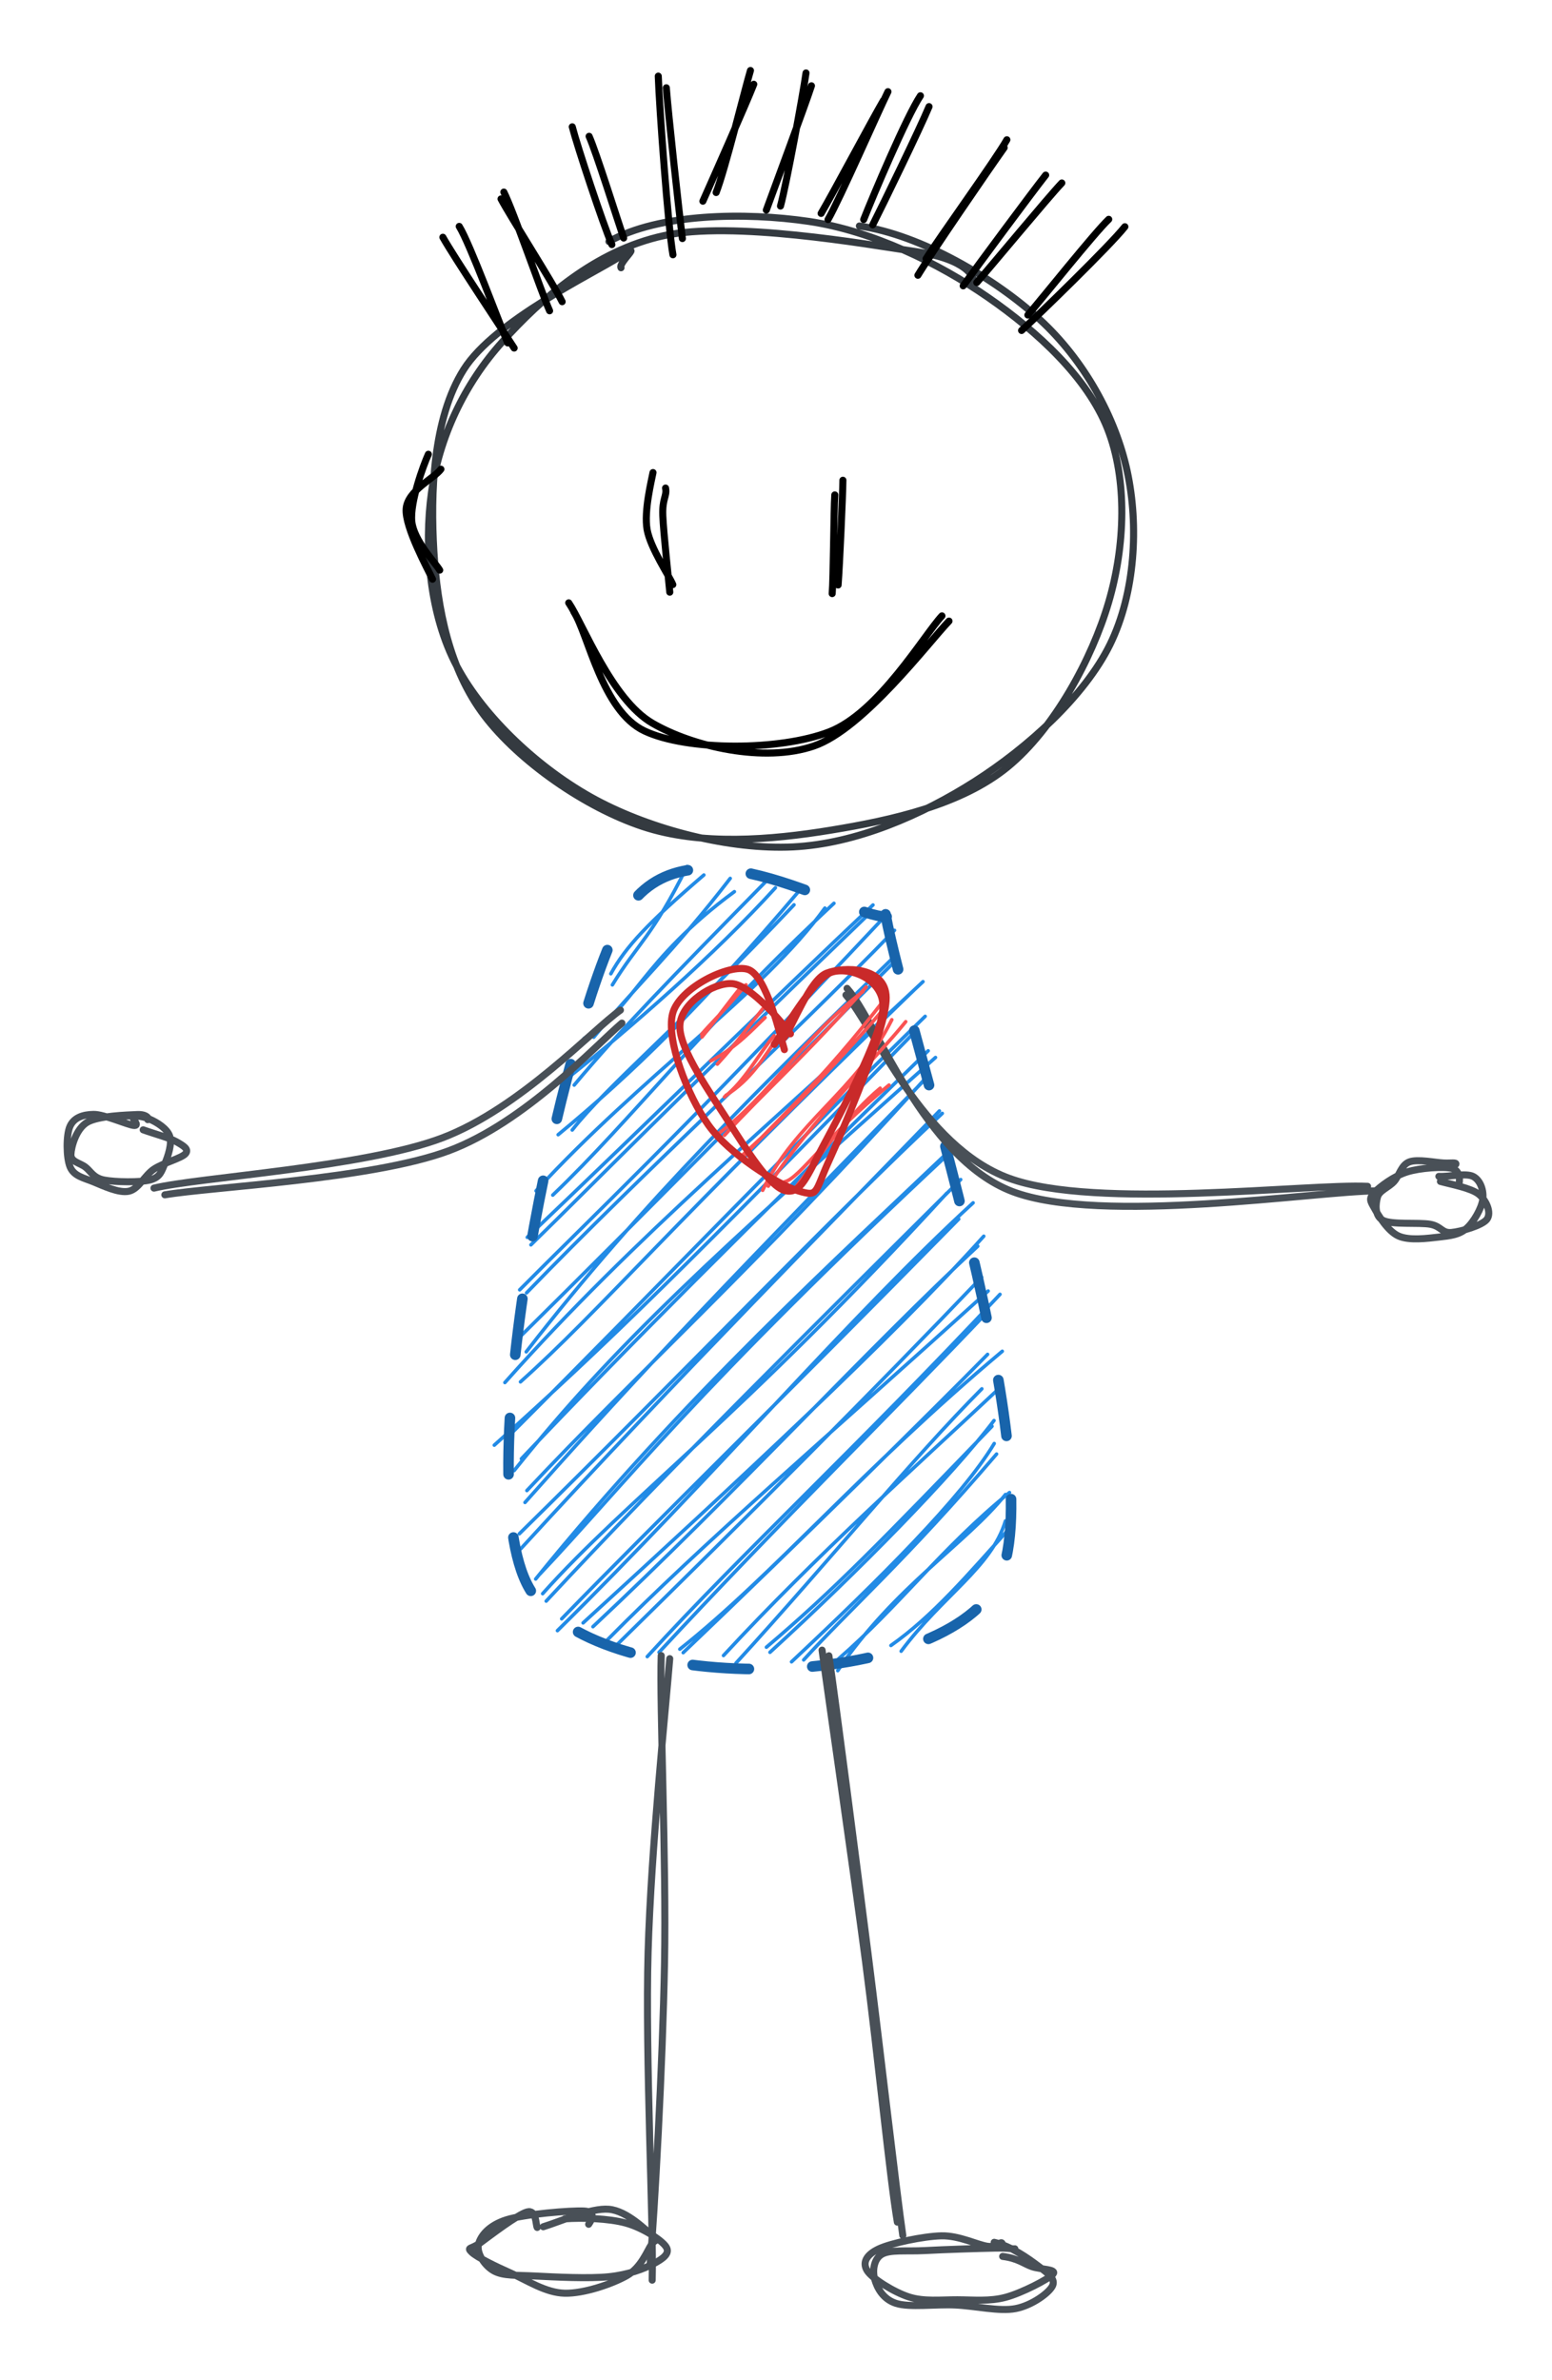 <svg version="1.1" xmlns="http://www.w3.org/2000/svg" viewBox="0 0 220.136 337.623" width="220.136" height="337.623">
  <!-- svg-source:excalidraw -->
  
  <defs>
    <style class="style-fonts">
      @font-face {
        font-family: "Virgil";
        src: url("https://excalidraw.com/Virgil.woff2");
      }
      @font-face {
        font-family: "Cascadia";
        src: url("https://excalidraw.com/Cascadia.woff2");
      }
    </style>
  </defs>
  <rect x="0" y="0" width="220.136" height="337.623" fill="#ffffff"></rect><g stroke-linecap="round"><g transform="translate(121.631 128.506) rotate(3.684 -11.974 51.898)" fill-rule="evenodd"><path d="M-32.38 -1.64 C-32.38 -1.64, -32.38 -1.64, -32.38 -1.64 M-32.38 -1.64 C-32.38 -1.64, -32.38 -1.64, -32.38 -1.64 M-37.34 12.75 C-34.07 6.55, -32.21 5.71, -27.85 -4.68 M-37.66 11.19 C-35.77 7.19, -32.87 3.67, -25.39 -3.64 M-40.84 20.57 C-34.18 16.06, -33.52 9.04, -20.92 -1.56 M-39.5 20.33 C-34.58 13.41, -28.95 7.48, -21.63 -3.4 M-43.02 26.54 C-34.3 18.62, -23.16 7.55, -15.15 -2.48 M-41.83 27.28 C-36.04 19.35, -29.41 11.6, -16.18 -3.72 M-41.7 33.66 C-37.28 27.21, -27.58 18.07, -12.36 -0.24 M-43.65 34.45 C-33.83 25.21, -24.7 15.16, -11.69 -2.36 M-46.27 42.6 C-32.49 25.48, -15.83 12.49, -7.96 -0.06 M-43.86 43.05 C-33.32 31.57, -24.24 17.76, -6.72 -0.82 M-47.09 49.26 C-30.76 31.55, -14.78 13.64, -1.18 -0.94 M-46.5 50.29 C-37.28 40.03, -29.34 30.63, -1.5 0.19 M-47.68 56.76 C-38.81 46.57, -26.07 32.92, 0.78 0.36 M-46.68 57.13 C-30.9 38.56, -12.56 19.67, 2.1 2.45 M-46.19 65.48 C-31.03 43.05, -14.83 25.12, 2.61 5.85 M-47.78 64.05 C-30.18 44.3, -14.44 25.86, 2.71 6.54 M-48.93 70.02 C-31.72 47.95, -13.16 30.63, 6.6 9.46 M-46.73 69.78 C-36.13 58.99, -26.89 46.17, 5.4 10.74 M-49.86 78.98 C-34.72 63.52, -24.08 51.69, 5.9 16.64 M-47.26 76.83 C-28.86 55.9, -9.18 32.48, 7.22 14.35 M-46.82 82.4 C-33.53 63.41, -20.83 50.38, 9.06 20.08 M-45.9 80.66 C-32.02 64, -16.66 46.52, 7.96 19.2 M-44.83 85.11 C-30.73 67.99, -14.48 51.3, 7.77 23.19 M-44.99 86.81 C-33.21 71.69, -22.41 58.33, 8.14 22.86 M-45.17 93.41 C-24.86 68.16, -2.32 42.26, 10.1 27.61 M-45.51 91.3 C-24.04 67.31, -3.83 43.19, 10.53 27.93 M-42.78 97.55 C-23.65 70.52, -2.48 48.76, 12.27 32.74 M-42.28 96.87 C-31.55 83.97, -21.68 69.1, 12.14 33.23 M-41.66 99.56 C-30.71 85.57, -15.07 72.69, 11.89 39.19 M-41.09 100.58 C-24.71 80.54, -5.81 59.29, 13.74 37.13 M-39.23 104.66 C-18.49 81.39, -0.43 57.16, 15.71 40.31 M-38.74 102.95 C-25.54 87.49, -11.22 71.75, 13.82 42.74 M-35.67 103.33 C-15.34 82.18, 5.39 60.32, 17.52 44.94 M-34.24 103.78 C-15.39 83.7, 2.58 61.38, 16.76 46.41 M-32.12 105.56 C-19.09 90.55, -3.58 75.56, 18.64 52.66 M-30.69 106.13 C-13.06 86.44, 3.18 67.96, 17.59 50.77 M-26.28 107.52 C-13.51 91.61, 0.82 76.76, 20.35 53.02 M-24.65 106.8 C-8.98 87.55, 6.8 69.98, 18.66 55.71 M-21.74 106.17 C-9.02 94.67, 2.23 79.15, 21.19 61.06 M-21.23 106.63 C-5.29 89.35, 12.03 69.88, 19.14 61.63 M-13.67 107.64 C-1.3 92.22, 9.41 77.09, 18.64 66.56 M-15.5 106.67 C-3.33 91.66, 10.04 78.15, 21.03 66.4 M-9.5 105.1 C-0.48 96.41, 5.83 89, 20.42 71.77 M-8.95 105.79 C2.89 93.48, 15.3 79.05, 20.65 70.94 M-5.81 106.94 C5.79 94.57, 16.83 82.08, 20.89 74.19 M-4.11 106.56 C1.89 99.04, 9.44 91.5, 21.32 75.66 M0.81 107.77 C8.02 95.44, 17.86 88.57, 22.95 81.3 M0.83 106.08 C8.83 98.17, 14.49 89.34, 23.5 80.99 M9.61 104.44 C14.95 96.19, 21.65 91.74, 23.18 85.05 M8.11 103.72 C13.76 99.17, 18.28 93.11, 24.19 85.59" stroke="#228be6" stroke-width="0.5" fill="none"></path><path d="M0.69 0.27 C4.48 15.98, 30 77.5, 22.61 93.93 C15.22 110.36, -33.78 113.95, -43.65 98.85 C-53.53 83.74, -44.05 19.66, -36.63 3.29 C-29.21 -13.09, -5.07 1.1, 0.86 0.59" stroke="#1864ab" stroke-width="1.5" fill="none" stroke-dasharray="8 9"></path></g></g><mask></mask><g stroke-linecap="round"><g transform="translate(195.029 168.161) rotate(0 -37.388 -12.499)"><path d="M0.27 0.76 C-8.25 0.79, -38.93 5.63, -51.45 0.85 C-63.98 -3.94, -70.78 -23.42, -74.88 -27.96 M-1.05 0.12 C-9.62 -0.28, -39.58 3.49, -51.91 -1.03 C-64.24 -5.55, -71.06 -22.45, -75.04 -27.02" stroke="#495057" stroke-width="1" fill="none"></path></g></g><mask></mask><g stroke-linecap="round" transform="translate(195.188 166.067) rotate(0 7.474 4.497)"><path d="M8.9 0.8 C10.34 0.88, 12.74 0.28, 13.78 0.82 C14.82 1.37, 15.29 2.84, 15.13 4.07 C14.97 5.3, 13.84 7.31, 12.8 8.2 C11.77 9.09, 10.52 9.23, 8.91 9.41 C7.31 9.59, 4.71 9.95, 3.18 9.26 C1.66 8.58, 0.31 6.32, -0.26 5.29 C-0.84 4.27, -1.05 3.97, -0.27 3.11 C0.51 2.26, 2.55 0.74, 4.4 0.17 C6.24 -0.41, 9.6 -0.63, 10.81 -0.32 C12.03 -0.02, 11.89 1.75, 11.69 1.97 M9.12 1.52 C10.68 1.95, 13.47 2.45, 14.57 3.34 C15.67 4.24, 16.38 5.96, 15.73 6.87 C15.08 7.77, 12.01 8.64, 10.67 8.76 C9.32 8.88, 9.27 7.88, 7.66 7.59 C6.04 7.31, 2.22 7.69, 0.98 7.04 C-0.27 6.4, -0.06 4.64, 0.2 3.72 C0.46 2.8, 1.78 2.37, 2.54 1.54 C3.29 0.71, 3.54 -0.81, 4.71 -1.25 C5.87 -1.69, 8.43 -1.15, 9.53 -1.1 C10.63 -1.04, 11.42 -1.23, 11.31 -0.92" stroke="#495057" stroke-width="1" fill="none"></path></g><g stroke-linecap="round"><g transform="translate(116.642 234.409) rotate(0 5.683 41.178)"><path d="M0.93 0.46 C1.96 7.45, 4.73 29.01, 6.48 42.71 C8.22 56.42, 10.49 76.34, 11.41 82.69 M-0.04 -0.34 C0.91 6.73, 4.35 30.34, 6.13 43.87 C7.91 57.39, 9.57 74.55, 10.64 80.8" stroke="#495057" stroke-width="1" fill="none"></path></g></g><mask></mask><g stroke-linecap="round"><g transform="translate(94.536 234.13) rotate(0 -1.117 45.008)"><path d="M0.46 1.15 C-0.1 8.12, -2.19 28.08, -2.61 42.77 C-3.03 57.46, -1.81 81.61, -2.03 89.31 M-0.75 0.71 C-0.99 7.8, -0.01 29.88, -0.28 44.31 C-0.54 58.73, -1.69 79.63, -2.34 87.27" stroke="#495057" stroke-width="1" fill="none"></path></g></g><mask></mask><g stroke-linecap="round" transform="translate(68.065 314.562) rotate(0 12.926 4.671)"><path d="M12.05 0.18 C14.48 -0.01, 18.31 0.12, 20.7 0.78 C23.09 1.44, 25.75 3.16, 26.4 4.13 C27.05 5.09, 25.96 5.85, 24.61 6.56 C23.26 7.27, 21.08 8.1, 18.29 8.39 C15.5 8.68, 10.59 8.43, 7.87 8.29 C5.15 8.15, 3.33 8.3, 1.98 7.56 C0.64 6.81, -0.5 5.01, -0.2 3.8 C0.1 2.59, 1.27 1.1, 3.78 0.31 C6.28 -0.48, 12.89 -1.04, 14.83 -0.93 C16.77 -0.82, 15.58 0.7, 15.43 0.95 M8.99 1.3 C11.4 0.57, 15.7 -1.4, 18.3 -1.18 C20.9 -0.95, 23.57 1.81, 24.57 2.64 C25.58 3.47, 24.96 2.88, 24.34 3.81 C23.71 4.75, 22.87 7.1, 20.82 8.25 C18.77 9.41, 14.77 10.79, 12.04 10.73 C9.31 10.67, 6.64 8.87, 4.44 7.9 C2.24 6.93, -0.44 5.62, -1.17 4.9 C-1.9 4.18, -1.25 4.53, 0.06 3.58 C1.37 2.62, 5.35 -0.44, 6.7 -0.8 C8.04 -1.16, 7.91 1, 8.13 1.4" stroke="#495057" stroke-width="1" fill="none"></path></g><g stroke-linecap="round" transform="translate(123.357 318.281) rotate(0 12.926 4.671)"><path d="M17.66 -0.21 C20.05 0.33, 22.51 2.09, 23.88 3.13 C25.26 4.17, 26.44 4.99, 25.91 6 C25.38 7.01, 22.99 8.75, 20.7 9.19 C18.4 9.64, 14.95 8.8, 12.12 8.68 C9.3 8.55, 5.64 9.06, 3.74 8.45 C1.84 7.84, 1.05 6.2, 0.71 5.04 C0.38 3.88, 0.55 2.16, 1.73 1.48 C2.92 0.8, 5.16 1.1, 7.84 0.96 C10.52 0.81, 15.67 0.65, 17.8 0.61 C19.92 0.57, 20.51 0.79, 20.59 0.71 M18.86 1.79 C21.03 2.06, 21.82 2.82, 23.01 3.24 C24.2 3.66, 26.62 3.57, 26 4.3 C25.37 5.02, 21.54 6.99, 19.28 7.59 C17.02 8.2, 14.74 7.95, 12.45 7.94 C10.17 7.93, 7.7 8.23, 5.56 7.54 C3.43 6.85, 0.35 4.94, -0.36 3.8 C-1.07 2.66, -0.47 1.54, 1.29 0.72 C3.04 -0.1, 7.57 -1.06, 10.15 -1.13 C12.73 -1.19, 15.32 0.18, 16.76 0.36 C18.19 0.53, 18.53 -0.38, 18.77 -0.1" stroke="#495057" stroke-width="1" fill="none"></path></g><g stroke-linecap="round" transform="translate(60.244 31.034) rotate(0 49.999 44.296)"><path d="M61.65 1.02 C70.39 2.28, 80.87 8.45, 87.2 14.25 C93.53 20.05, 97.97 28.12, 99.64 35.81 C101.3 43.51, 100.79 53.08, 97.19 60.41 C93.58 67.74, 85.51 75.02, 78.02 79.8 C70.53 84.58, 61.19 88.66, 52.23 89.1 C43.27 89.53, 32.22 86.68, 24.27 82.42 C16.33 78.15, 8.45 70.77, 4.57 63.5 C0.68 56.23, -0.12 46.48, 0.96 38.8 C2.04 31.12, 5.55 23.48, 11.04 17.42 C16.53 11.35, 24.12 4.53, 33.89 2.4 C43.66 0.27, 62.34 3.56, 69.67 4.66 C76.99 5.77, 77.97 8.32, 77.86 9.02 M26.13 3.23 C33.22 -0.78, 45.5 -0.95, 54.46 0.37 C63.42 1.69, 72.84 6.25, 79.9 11.15 C86.97 16.05, 93.99 22.55, 96.84 29.76 C99.69 36.97, 99.36 46.41, 97 54.41 C94.65 62.41, 89.27 72.35, 82.71 77.74 C76.15 83.12, 66.26 85.31, 57.63 86.72 C49.01 88.14, 39.15 88.93, 30.95 86.22 C22.75 83.51, 13.38 76.97, 8.44 70.46 C3.5 63.95, 1.79 55.36, 1.3 47.18 C0.81 39, 1.13 28.35, 5.53 21.38 C9.92 14.42, 23.94 7.78, 27.66 5.38 C31.38 2.97, 27.4 6.24, 27.84 6.95" stroke="#343a40" stroke-width="1" fill="none"></path></g><g stroke-linecap="round"><g transform="translate(133.746 87.512) rotate(0 -26.106 8.657)"><path d="M0.86 0.59 C-2.07 3.64, -11.29 15.9, -18.31 18.31 C-25.32 20.72, -35.44 18.44, -41.23 15.06 C-47.03 11.67, -51.05 0.99, -53.08 -2 M-0.14 -0.15 C-2.65 2.52, -9.1 13.58, -16.13 16.3 C-23.16 19.02, -36.29 19.02, -42.32 16.18 C-48.36 13.35, -50.31 2.43, -52.35 -0.72" stroke="#000000" stroke-width="1" fill="none"></path></g></g><mask></mask><g stroke-linecap="round"><g transform="translate(118.967 69.143) rotate(0 -0.168 7.02)"><path d="M0.59 -1.02 C0.57 1.15, 0.12 11.11, -0.09 13.84 M-0.56 1.06 C-0.71 3.3, -0.75 12.98, -0.93 15.06" stroke="#000000" stroke-width="1" fill="none"></path></g></g><mask></mask><g stroke-linecap="round"><g transform="translate(87.81 34.476) rotate(0 -2.996 -8.134)"><path d="M-1.02 0.22 C-2.27 -2.63, -5.96 -13.82, -6.64 -16.49 M0.65 -0.71 C-0.28 -3.43, -3.24 -12.88, -4.25 -15.14" stroke="#000000" stroke-width="1" fill="none"></path></g></g><mask></mask><g stroke-linecap="round"><g transform="translate(96.57 34.46) rotate(0 -1.488 -10.992)"><path d="M0.22 -0.62 C-0.22 -4.11, -1.79 -18.39, -2.06 -22.01 M-1.12 1.68 C-1.8 -2.06, -3.06 -19.31, -3.2 -23.66" stroke="#000000" stroke-width="1" fill="none"></path></g></g><mask></mask><g stroke-linecap="round"><g transform="translate(100.315 28.911) rotate(0 2.993 -9.639)"><path d="M-0.62 -0.37 C0.65 -3.23, 5.46 -14.05, 6.6 -16.96 M1.26 -1.6 C2.54 -4.86, 5.37 -16.38, 6.13 -18.91" stroke="#000000" stroke-width="1" fill="none"></path></g></g><mask></mask><g stroke-linecap="round"><g transform="translate(109.065 28.899) rotate(0 2.833 -8.825)"><path d="M-0.37 0.9 C0.6 -1.78, 5.11 -13.88, 6.03 -16.73 M1.64 0.33 C2.46 -2.66, 4.84 -15.5, 5.26 -18.55" stroke="#000000" stroke-width="1" fill="none"></path></g></g><mask></mask><g stroke-linecap="round"><g transform="translate(116.546 30.815) rotate(0 4.661 -8.741)"><path d="M0.9 0.33 C2.57 -2.58, 7.9 -14.74, 9.4 -17.81 M-0.08 -0.54 C1.53 -3.26, 7.12 -13.77, 8.75 -16.55" stroke="#000000" stroke-width="1" fill="none"></path></g></g><mask></mask><g stroke-linecap="round"><g transform="translate(123.455 31.324) rotate(0 3.682 -8.589)"><path d="M0.33 0.57 C1.78 -2.28, 7.03 -13.09, 8.32 -16.2 M-0.95 -0.18 C0.32 -3.42, 5.19 -14.91, 7.1 -17.74" stroke="#000000" stroke-width="1" fill="none"></path></g></g><mask></mask><g stroke-linecap="round"><g transform="translate(130.784 37.226) rotate(0 5.716 -7.788)"><path d="M0.57 -0.52 C2.42 -3.48, 10.43 -14.56, 12.03 -17.4 M-0.59 1.82 C1.12 -1.03, 9.45 -13.19, 11.65 -16.28" stroke="#000000" stroke-width="1" fill="none"></path></g></g><mask></mask><g stroke-linecap="round"><g transform="translate(137.137 39.447) rotate(0 6.473 -6.755)"><path d="M-0.52 1.1 C1.29 -1.43, 9.25 -12.17, 11.18 -14.61 M1.41 0.63 C3.57 -1.82, 11.46 -11.37, 13.47 -13.49" stroke="#000000" stroke-width="1" fill="none"></path></g></g><mask></mask><g stroke-linecap="round"><g transform="translate(144.692 45.49) rotate(0 7.538 -6.495)"><path d="M1.1 -0.8 C3.1 -3.11, 10.48 -12.38, 12.57 -14.38 M0.21 1.39 C2.55 -0.75, 12.73 -10.63, 14.86 -13.33" stroke="#000000" stroke-width="1" fill="none"></path></g></g><mask></mask><g stroke-linecap="round"><g transform="translate(93.422 67.83) rotate(0 0.13 7.687)"><path d="M-0.8 -0.8 C-0.99 0.23, -2.1 4.63, -1.64 7.28 C-1.17 9.93, 1.52 13.89, 2.01 15.1 M0.98 1.4 C1.21 2.56, 0.49 2.84, 0.59 5.31 C0.69 7.77, 1.43 14.53, 1.58 16.17" stroke="#000000" stroke-width="1" fill="none"></path></g></g><mask></mask><g stroke-linecap="round"><g transform="translate(61.558 65.357) rotate(0 -1.489 7.937)"><path d="M-0.8 -0.92 C-1.51 0.64, -3.42 5.86, -3.15 8.6 C-2.88 11.34, 0.23 14.51, 0.81 15.52 M0.98 1.2 C0.04 2.49, -3.75 4.22, -3.95 6.82 C-4.15 9.42, -0.87 15.39, -0.21 16.8" stroke="#000000" stroke-width="1" fill="none"></path></g></g><mask></mask><g stroke-linecap="round"><g transform="translate(23.541 169.285) rotate(0 31.484 -12.903)"><path d="M-0.16 0.2 C6.35 -0.92, 29.34 -2, 40.14 -6.06 C50.95 -10.11, 60.91 -20.96, 64.67 -24.16 M-1.7 -0.75 C4.56 -2.28, 28.2 -3.68, 39.23 -7.89 C50.25 -12.1, 60.57 -23.28, 64.46 -26" stroke="#495057" stroke-width="1" fill="none"></path></g></g><mask></mask><g stroke-linecap="round" transform="translate(10 158.755) rotate(0 7.474 4.497)"><path d="M7.57 -0.41 C8.94 -0.54, 10.13 -0.48, 11.21 -0.01 C12.3 0.46, 13.71 1.35, 14.07 2.41 C14.43 3.46, 13.83 5.27, 13.38 6.31 C12.92 7.34, 12.77 8.22, 11.33 8.61 C9.9 9, 6.3 8.93, 4.77 8.63 C3.23 8.33, 2.9 7.4, 2.12 6.8 C1.33 6.19, 0.02 6.06, 0.06 5 C0.1 3.94, 0.78 1.39, 2.35 0.45 C3.91 -0.49, 8.04 -0.59, 9.47 -0.66 C10.91 -0.72, 11.19 0.01, 10.96 0.07 M10.31 1.51 C12.07 2.14, 14 2.63, 15 3.19 C16 3.76, 16.84 4.24, 16.32 4.88 C15.79 5.53, 13.18 6.19, 11.84 7.08 C10.5 7.97, 9.69 9.91, 8.27 10.22 C6.84 10.52, 4.68 9.47, 3.29 8.9 C1.91 8.33, 0.51 8.1, -0.05 6.79 C-0.61 5.48, -0.63 2.27, -0.08 1.03 C0.47 -0.22, 1.76 -0.66, 3.27 -0.68 C4.78 -0.7, 8.04 0.79, 8.98 0.89 C9.93 0.98, 8.65 -0.18, 8.95 -0.12" stroke="#495057" stroke-width="1" fill="none"></path></g><g stroke-linecap="round"><g transform="translate(78.765 44.557) rotate(0 -3.365 -8.891)"><path d="M-0.81 -0.47 C-2.06 -3.31, -5.89 -14.49, -7.3 -17.31 M0.97 -1.76 C-0.37 -4.47, -6.39 -13.85, -7.7 -16.34" stroke="#000000" stroke-width="1" fill="none"></path></g></g><mask></mask><g stroke-linecap="round"><g transform="translate(71.906 48.773) rotate(0 -4.034 -8.032)"><path d="M1.02 0.6 C-0.48 -1.76, -7.55 -12.35, -9.09 -15.12 M0.1 -0.13 C-1 -2.71, -5.26 -14.24, -6.77 -16.66" stroke="#000000" stroke-width="1" fill="none"></path></g></g><mask></mask><g stroke-linecap="round"><g transform="translate(110.958 147.377) rotate(0 -0.498 5.946)" fill-rule="evenodd"><path d="M-10.97 -6.88 C-10.97 -6.88, -10.97 -6.88, -10.97 -6.88 M-10.97 -6.88 C-10.97 -6.88, -10.97 -6.88, -10.97 -6.88 M-11.4 -0.27 C-9.34 -2.8, -7.17 -5.79, -5.77 -7.46 M-11.44 -0.66 C-10.27 -2.09, -8.66 -3.52, -5.14 -7.68 M-10.15 3.11 C-6.47 1.25, -3.85 -1.74, -2.44 -3.03 M-9.21 3.57 C-6.6 0.75, -4.03 -2.71, -2.77 -4.28 M-8 8 C-4.44 5.77, -2.61 2.69, -0.49 -0.55 M-8.2 8.22 C-5.35 6, -3.36 2.15, -1.16 -0.46 M7.27 -9.58 C7.27 -9.58, 7.27 -9.58, 7.27 -9.58 M7.27 -9.58 C7.27 -9.58, 7.27 -9.58, 7.27 -9.58 M-9.12 13.49 C-1.95 8.19, 3.32 -0.58, 11.44 -6.72 M-8.21 13.67 C-2.62 7.57, 3.38 2.3, 11.9 -7.37 M-6.1 16.88 C2.77 8.98, 10.89 -0.14, 14.18 -4.02 M-5.82 17.01 C-1.36 12.09, 5.18 6.51, 14.77 -5.96 M-2.78 21.47 C1.86 11.72, 10.45 7.46, 15.54 -2.73 M-1.99 20.88 C4.13 11.46, 13.13 2.99, 17.51 -2.45 M0.36 20.25 C2.45 19.76, 6.15 13.84, 15.14 6.54 M1.39 21.74 C5.77 15.97, 9.5 10.64, 13.89 6.98" stroke="#fa5252" stroke-width="0.5" fill="none"></path><path d="M1.16 -0.73 C0.1 -2.2, -4.5 -7.67, -7.12 -7.85 C-9.73 -8.04, -14.45 -5.09, -14.53 -1.83 C-14.62 1.42, -10.13 7.8, -7.64 11.7 C-5.15 15.59, -1.84 20.94, 0.4 21.51 C2.65 22.08, 3.51 19.43, 5.83 15.11 C8.14 10.79, 14.1 -0.3, 14.28 -4.4 C14.47 -8.49, 9.53 -10.32, 6.96 -9.46 C4.39 -8.59, -0.1 -0.61, -1.14 0.77 M0.3 1.51 C-0.3 -0.44, -2.22 -9.02, -4.87 -9.87 C-7.51 -10.72, -14.62 -7.26, -15.56 -3.58 C-16.5 0.09, -13.47 8, -10.49 12.19 C-7.52 16.38, -0.55 20.71, 2.3 21.56 C5.16 22.41, 4.55 21.86, 6.62 17.28 C8.7 12.71, 14.79 -1.44, 14.74 -5.88 C14.68 -10.31, 8.71 -10.28, 6.3 -9.34 C3.88 -8.39, 1.59 -2, 0.26 -0.2" stroke="#c92a2a" stroke-width="1" fill="none"></path></g></g><mask></mask></svg>